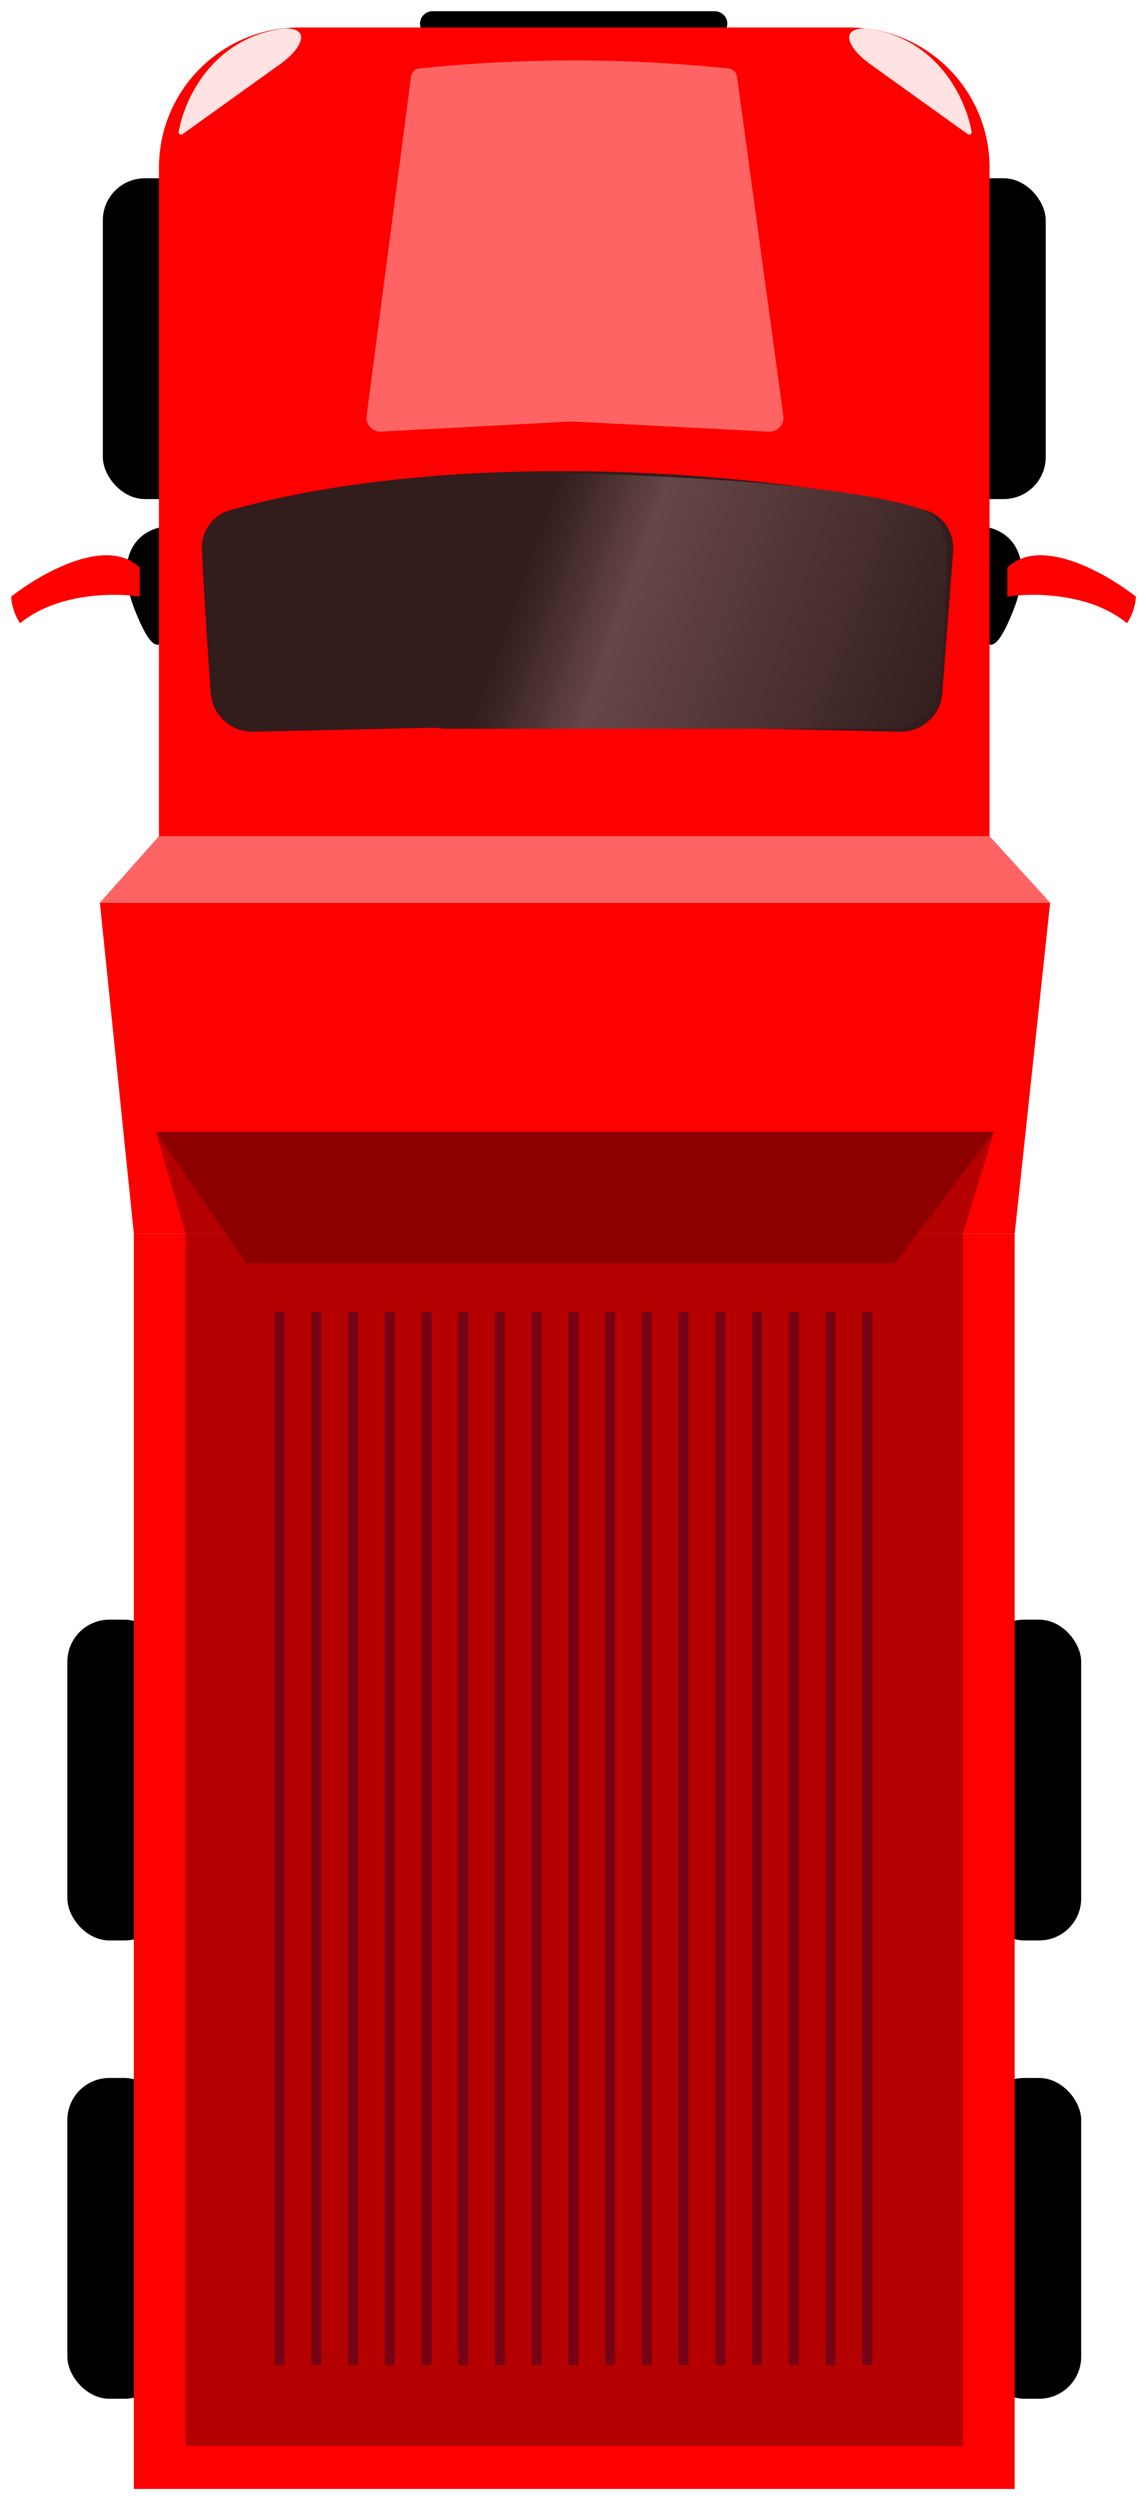 <svg width="409" height="892" viewBox="0 0 409 892" fill="none" xmlns="http://www.w3.org/2000/svg">
<path d="M255.089 4H154.388C153.324 4 152.295 4.378 151.485 5.067C148.306 7.769 150.217 12.967 154.388 12.967H255.089C259.34 12.967 261.204 7.603 257.87 4.967C257.078 4.341 256.098 4 255.089 4Z" fill="black"/>
<rect x="350.531" y="577.861" width="35.339" height="114.456" rx="15" fill="black"/>
<rect x="337.875" y="63.602" width="35.339" height="114.456" rx="15" fill="black"/>
<rect x="36.703" y="63.602" width="35.339" height="114.456" rx="15" fill="black"/>
<rect x="350.531" y="741.371" width="35.339" height="114.456" rx="15" fill="black"/>
<rect x="24.043" y="741.371" width="35.339" height="114.456" rx="15" fill="black"/>
<rect x="24.043" y="577.861" width="35.339" height="114.456" rx="15" fill="black"/>
<path d="M35.648 322.051H374.796L362.138 440.199H47.78L35.648 322.051Z" fill="#FF0000"/>
<path d="M361.08 217.879C369.519 196.781 358.619 189.572 352.114 188.605L350.531 217.879C350.531 226.67 352.641 238.977 361.08 217.879Z" fill="black" stroke="black"/>
<path d="M48.744 217.879C40.305 196.781 51.206 189.572 57.711 188.605L59.293 217.879C59.293 226.67 57.183 238.977 48.744 217.879Z" fill="black" stroke="black"/>
<path d="M56.742 59.803C56.742 32.188 79.128 9.803 106.742 9.803H303.167C330.781 9.803 353.167 32.188 353.167 59.803V298.843H56.742V59.803Z" fill="#FF0000"/>
<path d="M309.869 10.244C334.801 13.82 344.707 35.288 346.778 47.029C346.873 47.564 346.454 48.043 345.91 48.043C345.723 48.043 345.541 47.984 345.389 47.875L311.075 23.253C307.95 21.127 303.349 17.038 303.075 13.562C302.838 10.568 306.896 9.818 309.869 10.244Z" fill="#FFE3E3"/>
<path d="M100.674 10.244C75.742 13.82 65.836 35.288 63.765 47.029C63.67 47.564 64.089 48.043 64.633 48.043C64.82 48.043 65.002 47.984 65.153 47.875L99.468 23.253C102.593 21.127 107.194 17.038 107.468 13.562C107.705 10.568 103.647 9.818 100.674 10.244Z" fill="#FFE3E3"/>
<path d="M279.564 148.34L263.048 27.366C262.833 25.792 261.568 24.57 259.987 24.411L258.378 24.249C222.225 20.604 185.795 20.658 149.653 24.41C148.116 24.57 146.889 25.765 146.688 27.297L130.839 148.359C130.433 151.46 132.941 154.168 136.063 154.001L204.007 150.378L274.352 154.01C277.483 154.172 279.988 151.446 279.564 148.34Z" fill="#FF6464"/>
<path d="M75.217 247.221C74.193 232.925 72.696 210.9 72.07 196.035C71.797 189.559 75.917 183.776 82.156 182.02C163.819 159.037 277.998 168.501 329.87 181.911C336.521 183.63 340.673 189.976 340.152 196.826L336.316 247.22C335.711 255.168 328.994 261.255 321.025 261.077L204.958 258.493L90.47 261.074C82.501 261.253 75.787 255.171 75.217 247.221Z" fill="#321C1C"/>
<path d="M359.499 202.585C371.103 190.981 394.926 204.607 405.387 212.87C405.387 214.453 404.754 218.567 402.222 222.364C388.93 211.393 368.202 211.464 359.499 212.87V202.585Z" fill="#FF0000"/>
<path d="M49.888 202.585C38.284 190.981 14.461 204.607 4 212.87C4 214.453 4.633 218.567 7.165 222.364C20.456 211.393 41.185 211.464 49.888 212.87V202.585Z" fill="#FF0000"/>
<rect x="47.777" y="440.197" width="314.358" height="447.802" fill="#FF0000"/>
<rect x="66.238" y="440.197" width="277.437" height="432.506" fill="#B50000"/>
<path d="M55.691 403.805L66.24 440.198H343.677L354.753 403.805H206.014H55.691Z" fill="#B50000"/>
<path d="M55.691 403.805L87.866 450.747H319.415L354.753 403.805H206.014H55.691Z" fill="#8D0000"/>
<path d="M56.746 298.314L35.648 322.05H374.796L353.171 298.314H56.746Z" fill="#FF6464"/>
<path d="M181.58 171.738C149.579 193.983 141.7 223.954 141.959 244.696C142.073 253.8 150.203 260 159.308 260H316.684C326.399 260 334.629 253.006 335.541 243.334C336.618 231.923 337.647 215.91 337.927 196.298C338.021 189.734 334.724 183.538 328.482 181.507C301.515 172.736 238.857 169.467 192.373 168.599C188.535 168.527 184.732 169.547 181.58 171.738Z" fill="url(#paint0_linear_22_361)"/>
<path d="M90.5 846L88 466L319.5 465.807V846H90.5Z" fill="#B50000"/>
<rect x="98" y="468" width="3.543" height="375.847" fill="#00063E" fill-opacity="0.35"/>
<rect x="111.109" y="468" width="3.543" height="375.847" fill="#00063E" fill-opacity="0.35"/>
<rect x="124.219" y="468" width="3.543" height="375.847" fill="#00063E" fill-opacity="0.35"/>
<rect x="137.328" y="468" width="3.543" height="375.847" fill="#00063E" fill-opacity="0.35"/>
<rect x="150.438" y="468" width="3.543" height="375.847" fill="#00063E" fill-opacity="0.35"/>
<rect x="163.547" y="468" width="3.543" height="375.847" fill="#00063E" fill-opacity="0.35"/>
<rect x="176.656" y="468" width="3.543" height="375.847" fill="#00063E" fill-opacity="0.35"/>
<rect x="189.766" y="468" width="3.543" height="375.847" fill="#00063E" fill-opacity="0.35"/>
<rect x="202.875" y="468" width="3.543" height="375.847" fill="#00063E" fill-opacity="0.35"/>
<rect x="215.984" y="468" width="3.543" height="375.847" fill="#00063E" fill-opacity="0.35"/>
<rect x="229.094" y="468" width="3.543" height="375.847" fill="#00063E" fill-opacity="0.35"/>
<rect x="242.203" y="468" width="3.543" height="375.847" fill="#00063E" fill-opacity="0.35"/>
<rect x="255.312" y="468" width="3.543" height="375.847" fill="#00063E" fill-opacity="0.35"/>
<rect x="268.426" y="468" width="3.543" height="375.847" fill="#00063E" fill-opacity="0.35"/>
<rect x="281.531" y="468" width="3.543" height="375.847" fill="#00063E" fill-opacity="0.35"/>
<rect x="294.645" y="468" width="3.543" height="375.847" fill="#00063E" fill-opacity="0.35"/>
<rect x="307.75" y="468" width="3.543" height="375.847" fill="#00063E" fill-opacity="0.35"/>
<defs>
<linearGradient id="paint0_linear_22_361" x1="186.61" y1="206.023" x2="338.04" y2="259.893" gradientUnits="userSpaceOnUse">
<stop stop-color="#321C1C"/>
<stop offset="0.234" stop-color="#664646"/>
<stop offset="1" stop-color="#321C1C"/>
</linearGradient>
</defs>
</svg>

